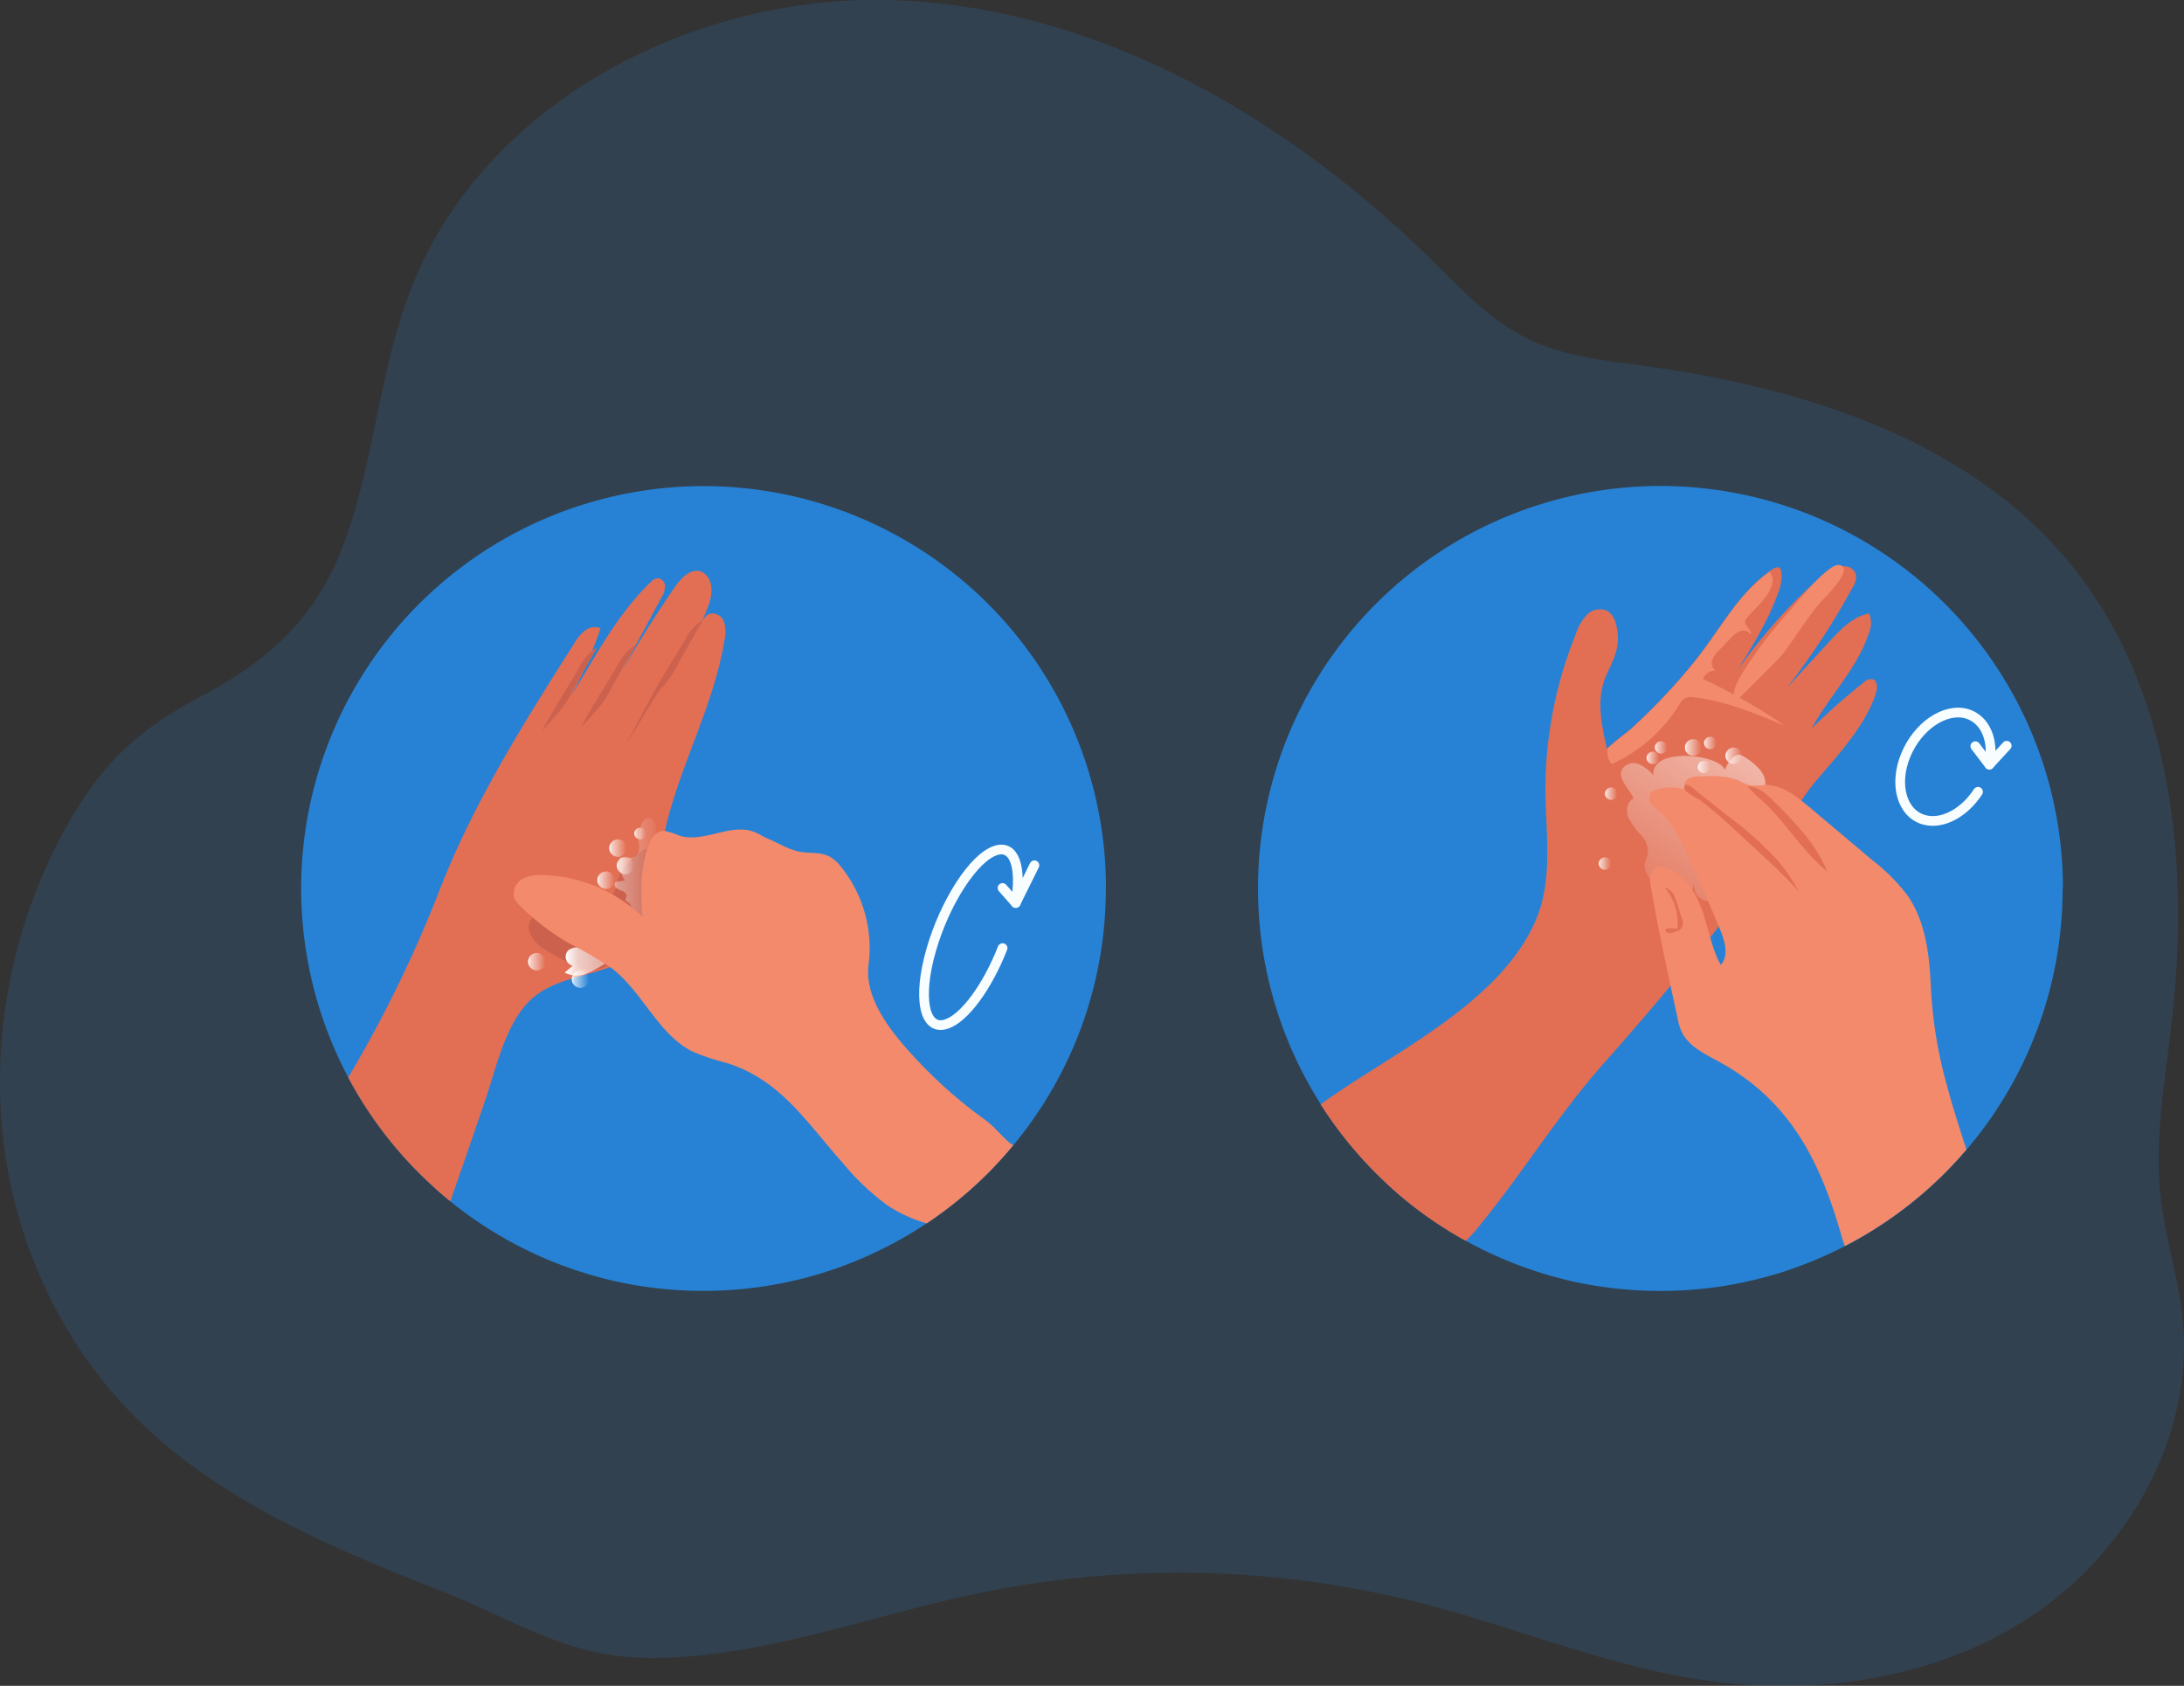<svg id="Layer_1" data-name="Layer 1" xmlns="http://www.w3.org/2000/svg" xmlns:xlink="http://www.w3.org/1999/xlink" viewBox="0 0 386.8 298.58"><rect x="0" y="0" width="386.8" height="298.58" fill="#333333" stroke="none"/><defs><linearGradient id="linear-gradient" x1="135.36" y1="182.58" x2="152.52" y2="182.58" gradientUnits="userSpaceOnUse"><stop offset="0.01" stop-color="#fff"/><stop offset="0.13" stop-color="#fff" stop-opacity="0.69"/><stop offset="1" stop-color="#fff" stop-opacity="0"/></linearGradient><linearGradient id="linear-gradient-2" x1="354.69" y1="137.69" x2="321.71" y2="187.17" xlink:href="#linear-gradient"/><linearGradient id="linear-gradient-3" x1="107.9" y1="150.21" x2="110.99" y2="150.21" xlink:href="#linear-gradient"/><linearGradient id="linear-gradient-4" x1="93.52" y1="170.32" x2="96.62" y2="170.32" xlink:href="#linear-gradient"/><linearGradient id="linear-gradient-5" x1="109.25" y1="153.3" x2="112.34" y2="153.3" xlink:href="#linear-gradient"/><linearGradient id="linear-gradient-6" x1="105.8" y1="155.89" x2="108.89" y2="155.89" xlink:href="#linear-gradient"/><linearGradient id="linear-gradient-7" x1="101.27" y1="173.42" x2="104.36" y2="173.42" xlink:href="#linear-gradient"/><linearGradient id="linear-gradient-8" x1="112.34" y1="147.63" x2="114.4" y2="147.63" xlink:href="#linear-gradient"/><linearGradient id="linear-gradient-9" x1="305.6" y1="133.86" x2="308.54" y2="133.86" xlink:href="#linear-gradient"/><linearGradient id="linear-gradient-10" x1="298.41" y1="132.38" x2="301.35" y2="132.38" xlink:href="#linear-gradient"/><linearGradient id="linear-gradient-11" x1="301.8" y1="131.59" x2="304" y2="131.59" xlink:href="#linear-gradient"/><linearGradient id="linear-gradient-12" x1="300.7" y1="135.84" x2="302.9" y2="135.84" xlink:href="#linear-gradient"/><linearGradient id="linear-gradient-13" x1="293.09" y1="132.38" x2="295.29" y2="132.38" xlink:href="#linear-gradient"/><linearGradient id="linear-gradient-14" x1="291.62" y1="134.23" x2="293.82" y2="134.23" xlink:href="#linear-gradient"/><linearGradient id="linear-gradient-15" x1="284.25" y1="140.57" x2="286.44" y2="140.57" xlink:href="#linear-gradient"/><linearGradient id="linear-gradient-16" x1="283.15" y1="152.94" x2="285.35" y2="152.94" xlink:href="#linear-gradient"/></defs><title>6</title><path d="M418.14,237c.89,6.71,3,13.23,3.72,20,2.24,20.79-9.56,41.67-27,53.15s-39.7,14.3-60.3,10.78c-16-2.74-31.17-9-46.89-13.09A174.78,174.78,0,0,0,208.26,306c-18.69,3.93-37.24,11.06-56.51,11.4-15.65.29-24.68-6.54-38.47-11.95-31-12.15-58.41-24.7-71.84-58-9.82-24.31-7.51-52.6,4.74-75.61,6.68-12.57,13.3-18.68,24.8-24.79,12.19-6.48,20.47-13.93,25.39-27.42,5.3-14.53,6.15-30.41,11.79-44.81,13-33.3,50.89-52.62,86.61-51s68.75,21,94.24,46.09c5.31,5.23,10.52,10.83,17.24,14,6.12,2.93,13,3.65,19.73,4.56,28.29,3.83,57.81,12.94,75.92,35s21.29,52.86,18.07,81.16c-1.19,10.49-3.16,21.06-1.92,31.54Z" transform="translate(-35.33 -23.75)" fill="#2782d5" opacity="0.18" style="isolation:isolate"/><path d="M231.18,181.12a71,71,0,0,1-16.38,45.46q-1.71,2.05-3.57,4c-.38.4-.76.79-1.15,1.17a71.31,71.31,0,0,1-22.4,15h0a69.1,69.1,0,0,1-9.15,3.17,71.43,71.43,0,0,1-18.62,2.46,72.69,72.69,0,0,1-12.69-1.12,68.94,68.94,0,0,1-7.35-1.74,71.1,71.1,0,0,1-23.81-12.22c-.34-.26-.67-.53-1-.8q-2.08-1.68-4-3.52a71.27,71.27,0,1,1,120.15-51.87Z" transform="translate(-35.33 -23.75)" fill="#2782d5"/><path d="M400.63,181.12a71.06,71.06,0,0,1-17,46.23c-.94,1.1-1.92,2.18-2.92,3.22-.38.4-.76.79-1.15,1.17a71.14,71.14,0,0,1-17.48,12.71q-2.42,1.25-4.92,2.31h0a69.1,69.1,0,0,1-9.15,3.17,71.43,71.43,0,0,1-18.62,2.46,72.69,72.69,0,0,1-12.69-1.12,68.94,68.94,0,0,1-7.35-1.74,71.9,71.9,0,0,1-23.81-12.22c-1.74-1.36-3.42-2.8-5-4.32a72.14,72.14,0,0,1-11.28-13.64,71.28,71.28,0,1,1,131.43-38.23Z" transform="translate(-35.33 -23.75)" fill="#2782d5"/><path d="M163.66,137c-1.87,11.72-8,22.37-10.59,34,0,0,0,.05,0,.08-1.18,5.26-2.94,12.9-4.28,18.12a9.38,9.38,0,0,1-1.42,3.45A7.72,7.72,0,0,1,144,194.8l-.61.23c-4.82,1.77-10.34,2.29-14.08,5.8-4.52,4.26-6.19,12.43-8.16,18.12q-3,8.78-6.07,17.56-2.08-1.68-4-3.52A71.11,71.11,0,0,1,97,214.59a224.83,224.83,0,0,0,16-32.72C119,166.24,128,151.93,137,137.76a8.11,8.11,0,0,1,1.89-2.3,2.78,2.78,0,0,1,2.81-.44,78.5,78.5,0,0,1-5.32,12.15L138.9,143c3.41-5.74,6.87-11.55,11.69-16.16a2,2,0,0,1,1.18-.69,1.43,1.43,0,0,1,1.34,1.45,4.17,4.17,0,0,1-.68,2.07q-3.47,6.45-6.94,12.91,4.38-7.62,9.37-14.87c1.12-1.63,2.92-3.46,4.74-2.68a3,3,0,0,1,1.61,2.15c.44,1.9-.36,3.84-1.14,5.63l-.76,1.74c.39-.88.89-1.87,1.82-2.12a2.22,2.22,0,0,1,2.44,1.48A6.09,6.09,0,0,1,163.66,137Z" transform="translate(-35.33 -23.75)" fill="#e26f54"/><path d="M129.06,188.76a6,6,0,0,0,2.78,3.14,36.32,36.32,0,0,0,5.63,3,6.57,6.57,0,0,0,2.8.69,7.31,7.31,0,0,0,2.52-.74l4.55-2a4.4,4.4,0,0,0,1.63-1,4.26,4.26,0,0,0,.72-2.43l1.19-13.66c.05-.55.05-1.21-.4-1.52s-1.28,0-1.8.45a10.33,10.33,0,0,0-3.55,3.89c-.52,1.25-.57,2.72-1.45,3.75-1.18,1.38-3.27,1.33-5.09,1.4C136.16,183.85,127.92,184.51,129.06,188.76Z" transform="translate(-35.33 -23.75)" fill="#cc624e"/><path d="M148.49,173.25a3.11,3.11,0,0,1-.09,1.49c-.48,1.12-2.05,1.09-3.25.88a5.43,5.43,0,0,0,.86,4.07l-1.62.27c-.34.25-.2.83.13,1.1a6.47,6.47,0,0,0,1.16.54c.38.19.73.6.6,1-.06.18-.21.35-.17.54s.28.29.46.4a2,2,0,0,1,.61,2.23,6.89,6.89,0,0,1-3.88,4.27,20.7,20.7,0,0,1-5.76,1.48,3,3,0,0,0-1.56.54,1.64,1.64,0,0,0,.77,2.73L135.36,196a4.43,4.43,0,0,0,3.83.19,21.46,21.46,0,0,0,3.49-1.9,22.32,22.32,0,0,1,6.55-2.53,3.9,3.9,0,0,0,2.26-1,3.57,3.57,0,0,0,.64-2.06c.4-4.6.71-9.45-.19-14-.14-.71-.3-1.41-.41-2.12-.14-.94.08-2.38-.3-3.23-.52-1.19-1.63-.76-2.18.18A7,7,0,0,0,148.49,173.25Z" transform="translate(-35.33 -23.75)" fill="url(#linear-gradient)"/><path d="M214.8,226.58q-1.71,2.05-3.57,4c-.38.4-.76.79-1.15,1.17a71.4,71.4,0,0,1-10.62,8.67,25.43,25.43,0,0,1-6.93-3.17,43.49,43.49,0,0,1-8-7.6C178.09,222.45,173.58,215,164,212a40.1,40.1,0,0,1-6-2c-6-3-8.7-10.21-13.94-14.45a8,8,0,0,0-.68-.51,73.88,73.88,0,0,0-7.32-4.26,41.85,41.85,0,0,1-8.58-6.57,4.29,4.29,0,0,1-1.1-1.51,3,3,0,0,1,1.5-3.29,6.92,6.92,0,0,1,3.8-.68,26.52,26.52,0,0,1,17.43,7.4c-.25-4.42-.48-9,1.3-13.09a3.34,3.34,0,0,1,1.74-2,2.32,2.32,0,0,1,.94-.11,12.82,12.82,0,0,1,2.53.81c4.29,1.39,9.1-2.28,13.3-.64.82.32,1.56.83,2.37,1.17,1.89.78,3.84,2.05,5.9,2.37,1.73.27,3.6,0,5.14.86a6.77,6.77,0,0,1,1.91,1.71,23,23,0,0,1,4.91,17.47c-.76,6.19,4.42,12.35,8.43,16.64A82.34,82.34,0,0,0,209.68,222c1.79,1.28,2.91,2.84,4.47,4.16A3.65,3.65,0,0,0,214.8,226.58Z" transform="translate(-35.33 -23.75)" fill="#f38a6b"/><path d="M134.75,147.22c-.87,1.44-1.75,2.89-2.56,4.37l-.87,1.67,2.33-2.67a17.58,17.58,0,0,0,3.21-4.67c1.34-2.54,2.87-5,4.22-7.49a8.42,8.42,0,0,0-3,3.19C137.06,143.52,135.88,145.36,134.75,147.22Z" transform="translate(-35.33 -23.75)" fill="#cc624e"/><path d="M141.57,146.74c-.87,1.44-1.75,2.89-2.55,4.37-.3.55-.59,1.11-.88,1.67l2.33-2.67a24.18,24.18,0,0,0,2-2.45c.47-.71.86-1.47,1.26-2.22,1.33-2.54,2.86-5,4.22-7.49a8.45,8.45,0,0,0-3,3.19C143.88,143,142.7,144.88,141.57,146.74Z" transform="translate(-35.33 -23.75)" fill="#cc624e"/><path d="M153.43,142.38c-.88,1.45-1.75,2.89-2.56,4.38-.3.55-4.21,7.93-4.5,8.49.78-.89,5.18-8.61,6-9.5a21.72,21.72,0,0,0,1.95-2.44,25.58,25.58,0,0,0,1.26-2.23c1.33-2.54,2.86-5,4.22-7.49a8.52,8.52,0,0,0-3,3.19C155.73,138.68,154.55,140.52,153.43,142.38Z" transform="translate(-35.33 -23.75)" fill="#cc624e"/><path d="M367.61,146.37c-1.72,5.72-6.8,11.14-10.58,15.59-4.5,5.28-6.94,12-10.94,17.68-.88,1.25-1.8,2.47-2.74,3.67-7.57,9.64-15.73,19.5-23.86,28.63s-14.55,19.66-22.32,29.12a22,22,0,0,1-2.25,2.46,70.63,70.63,0,0,1-9.42-6.21c-1.74-1.36-3.42-2.8-5-4.32a72.14,72.14,0,0,1-11.28-13.64c.4-.3.81-.6,1.22-.88,12.22-8.58,30.76-17.32,36.92-31.82,3.08-7.24,1.7-15.48,1.67-23.35a73.9,73.9,0,0,1,5.43-27.37,8.51,8.51,0,0,1,2-3.36,3.14,3.14,0,0,1,3.64-.56,3.7,3.7,0,0,1,1.41,2.18,9.34,9.34,0,0,1,0,5.11c-.49,1.75-1.49,3.31-2.07,5-1.33,3.9-.41,8.15.52,12.16a.14.14,0,0,1,0-.06c.28-.55,3.66-3.08,4.07-3.44q2.12-1.91,4.11-3.93a104.8,104.8,0,0,0,7.56-8.47c4.31-5.4,7.28-11.44,12.95-15.56.2-.16.41-.31.62-.45s.79-.47,1.15-.26a1.06,1.06,0,0,1,.41.77,7.88,7.88,0,0,1-.62,3.79c-1.74,4.86-4.48,9.28-7.21,13.65a96.69,96.69,0,0,1,13.55-15.45,14.7,14.7,0,0,1,3.26-2.46,4.15,4.15,0,0,1,2.42-.54,2.12,2.12,0,0,1,1.81,1.53,3.26,3.26,0,0,1-.58,2.17,131.35,131.35,0,0,1-11.71,17.89l7.62-8.32c2-2.13,4.11-4.38,7-4.92a4.37,4.37,0,0,1,0,3.33c-2,6.32-7,11.16-10.16,17a119.16,119.16,0,0,1,9.17-8.09,1.92,1.92,0,0,1,1.63-.6C367.82,144.33,367.87,145.52,367.61,146.37Z" transform="translate(-35.33 -23.75)" fill="#e26f54"/><path d="M328.16,161.08a7.06,7.06,0,0,0-2.61-2,2.41,2.41,0,0,0-2.91.89c-.91,1.73,1.29,3.4,2,5.21-1.17.57-1.4,2.21-.91,3.41a14.07,14.07,0,0,0,2.29,3.12,4.14,4.14,0,0,1,1.11,3.57,9.17,9.17,0,0,0-.53,1.58,3.2,3.2,0,0,0,.42,1.61l1.73,3.8a4.3,4.3,0,0,0,1.16,1.73,2.94,2.94,0,0,0,3.64-.47,8.54,8.54,0,0,0,1.94-3.45,2.64,2.64,0,0,0,3,3.25,3.76,3.76,0,0,0,2.32-3.4c.14-1.45-.18-2.9-.16-4.36a2.29,2.29,0,0,1,.31-1.32,2.42,2.42,0,0,1,1.19-.78c1.87-.72,3.86-1.11,5.67-2a6.56,6.56,0,0,0,3.89-4.29c.39-2-1-4.29-3-4.25a1.16,1.16,0,0,0-1,1.19,3.91,3.91,0,0,0-.65-4,11.39,11.39,0,0,0-3.31-2.6c-1.16-.7-2.76,1.84-2.94,2.62C339.84,157.27,327.63,156,328.16,161.08Z" transform="translate(-35.33 -23.75)" fill="url(#linear-gradient-2)"/><path d="M383.6,227.35c-.94,1.1-1.92,2.18-2.92,3.22-.38.4-.76.79-1.15,1.17a71.14,71.14,0,0,1-17.48,12.71c-.27-.75-.5-1.51-.71-2.25-3.77-13.13-9.22-23.65-21.58-30.42-2.53-1.39-5.39-2.71-6.61-5.32a11.09,11.09,0,0,1-.75-2.54c-1.67-7.69-3.34-15.39-4.7-23.14-.22-1.21-.26-2.76.83-3.31a2.41,2.41,0,0,1,1.81,0c3.26,1,5.31,4.26,6.45,7.49s1.65,6.69,3.29,9.69c1.48-1.61.75-4.17-.08-6.19q-2.88-7-6.1-13.89c-1.19-2.52-2.46-5.1-4.56-6.92a7.78,7.78,0,0,1-1.54-1.49,1.77,1.77,0,0,1-.07-2,2.15,2.15,0,0,1,1.22-.65,9.45,9.45,0,0,1,5.14.14c-.62-.37-.49-1.39.07-1.85a3.47,3.47,0,0,1,2.06-.54c2.42-.11,4.94-.19,7.15.79a9.62,9.62,0,0,0,1.91.79,11.93,11.93,0,0,0,2.6-.06c3-.08,5.54,1.94,7.82,3.85l11.28,9.5a33.34,33.34,0,0,1,6.18,6.21c3.3,4.75,3.91,10.81,4.16,16.58a78.54,78.54,0,0,0,2.8,17C381.14,219.72,382.35,223.52,383.6,227.35Z" transform="translate(-35.33 -23.75)" fill="#f38a6b"/><circle cx="109.45" cy="150.21" r="1.55" fill="url(#linear-gradient-3)"/><circle cx="95.07" cy="170.32" r="1.55" fill="url(#linear-gradient-4)"/><circle cx="110.79" cy="153.3" r="1.55" fill="url(#linear-gradient-5)"/><circle cx="107.34" cy="155.89" r="1.55" fill="url(#linear-gradient-6)"/><circle cx="102.81" cy="173.42" r="1.55" fill="url(#linear-gradient-7)"/><circle cx="113.37" cy="147.63" r="1.03" fill="url(#linear-gradient-8)"/><path d="M342.48,148.13c-.47-1.85.53-3.73,1.55-5.35a79.27,79.27,0,0,1,8-10.56c1.26-1.4,7.11-8.83,9.08-8.39,2.84.63-2.89,6-3.46,6.7-2.36,2.86-4.33,6-6.53,9C350.42,140.4,342.52,148.33,342.48,148.13Z" transform="translate(-35.33 -23.75)" fill="#f38a6b"/><path d="M351.45,152.3c-5.22-2.2-10.53-4.42-16.16-5.05a2.68,2.68,0,0,0-1.59.18,2.77,2.77,0,0,0-.94,1.09,27.24,27.24,0,0,1-12,10.56,3.51,3.51,0,0,1-.75-2.65c.28-.55,3.66-3.08,4.07-3.44q2.12-1.91,4.11-3.93a104.8,104.8,0,0,0,7.56-8.47c4.31-5.4,7.28-11.44,12.95-15.56,2.2,2.52-2.47,6.39-3.87,8a1.5,1.5,0,0,0-.44.78c-.08.88,1.36,1.55,1,2.33a1.56,1.56,0,0,0-1.88-.59,4.54,4.54,0,0,0-1.71,1.28l-2,2.08a4.61,4.61,0,0,0-1.21,1.73,1.57,1.57,0,0,0,.62,1.86,2.39,2.39,0,0,0-2.27,1.51A99.39,99.39,0,0,1,351.45,152.3Z" transform="translate(-35.33 -23.75)" fill="#f38a6b"/><circle cx="307.07" cy="133.86" r="1.47" fill="url(#linear-gradient-9)"/><circle cx="299.88" cy="132.38" r="1.47" fill="url(#linear-gradient-10)"/><circle cx="302.9" cy="131.59" r="1.1" fill="url(#linear-gradient-11)"/><circle cx="301.8" cy="135.84" r="1.1" fill="url(#linear-gradient-12)"/><circle cx="294.19" cy="132.38" r="1.1" fill="url(#linear-gradient-13)"/><circle cx="292.72" cy="134.23" r="1.1" fill="url(#linear-gradient-14)"/><circle cx="285.35" cy="140.57" r="1.1" fill="url(#linear-gradient-15)"/><circle cx="284.25" cy="152.94" r="1.1" fill="url(#linear-gradient-16)"/><path d="M342.7,170.85l3.94,3.64c2.48,2.3,5,4.6,7.22,7.12a28.79,28.79,0,0,0-3.37-5.09,56.49,56.49,0,0,0-8.63-7.85l-5.72-4.53c-.37-.3-2.5-2.39-2.53-.86,0,.79,2.31,1.84,2.89,2.26A71.16,71.16,0,0,1,342.7,170.85Z" transform="translate(-35.33 -23.75)" fill="#e26f54"/><path d="M347.58,165.7c4.12,3.83,7,8.86,11.37,12.41-2-4.93-5.84-8.83-9.6-12.58a10.3,10.3,0,0,0-1.93-1.63,5.76,5.76,0,0,0-2.57-.91A24.1,24.1,0,0,0,347.58,165.7Z" transform="translate(-35.33 -23.75)" fill="#e26f54"/><path d="M332.3,188.67a1.76,1.76,0,0,0,.88-.57,2,2,0,0,0,0-1.75l-.84-2.62a6.58,6.58,0,0,0-.71-1.71,2.35,2.35,0,0,0-1.45-1.08,10,10,0,0,1,2.26,7,.66.66,0,0,1,0,.15c-.1.23-.42.18-.65.12-.39-.08-1.78-.16-1.45.48S331.89,188.82,332.3,188.67Z" transform="translate(-35.33 -23.75)" fill="#e26f54"/><path d="M218.53,177l-3.31,6.69c1.1-6.36-.25-10.36-3.52-9.32-3.89,1.23-9,9.12-11.45,17.62s-1.25,14.39,2.64,13.15c3.24-1,7.35-6.69,10-13.47" transform="translate(-35.33 -23.75)" fill="none" stroke="#f8feff" stroke-linecap="round" stroke-linejoin="round" stroke-width="1.72"/><line x1="177.55" y1="157.27" x2="179.89" y2="159.92" fill="none" stroke="#f8feff" stroke-linecap="round" stroke-miterlimit="10" stroke-width="1.72"/><path d="M390.73,155.83l-3.08,3.34c.86-4.25-.68-8-3.95-9-3.88-1.12-8.74,2.17-10.86,7.35s-.67,10.29,3.21,11.41c3.24.94,7.16-1.2,9.6-4.94" transform="translate(-35.33 -23.75)" fill="none" stroke="#f8feff" stroke-linecap="round" stroke-linejoin="round" stroke-width="1.72"/><line x1="349.84" y1="132.16" x2="352.33" y2="135.42" fill="none" stroke="#f8feff" stroke-linecap="round" stroke-linejoin="round" stroke-width="1.72"/></svg>